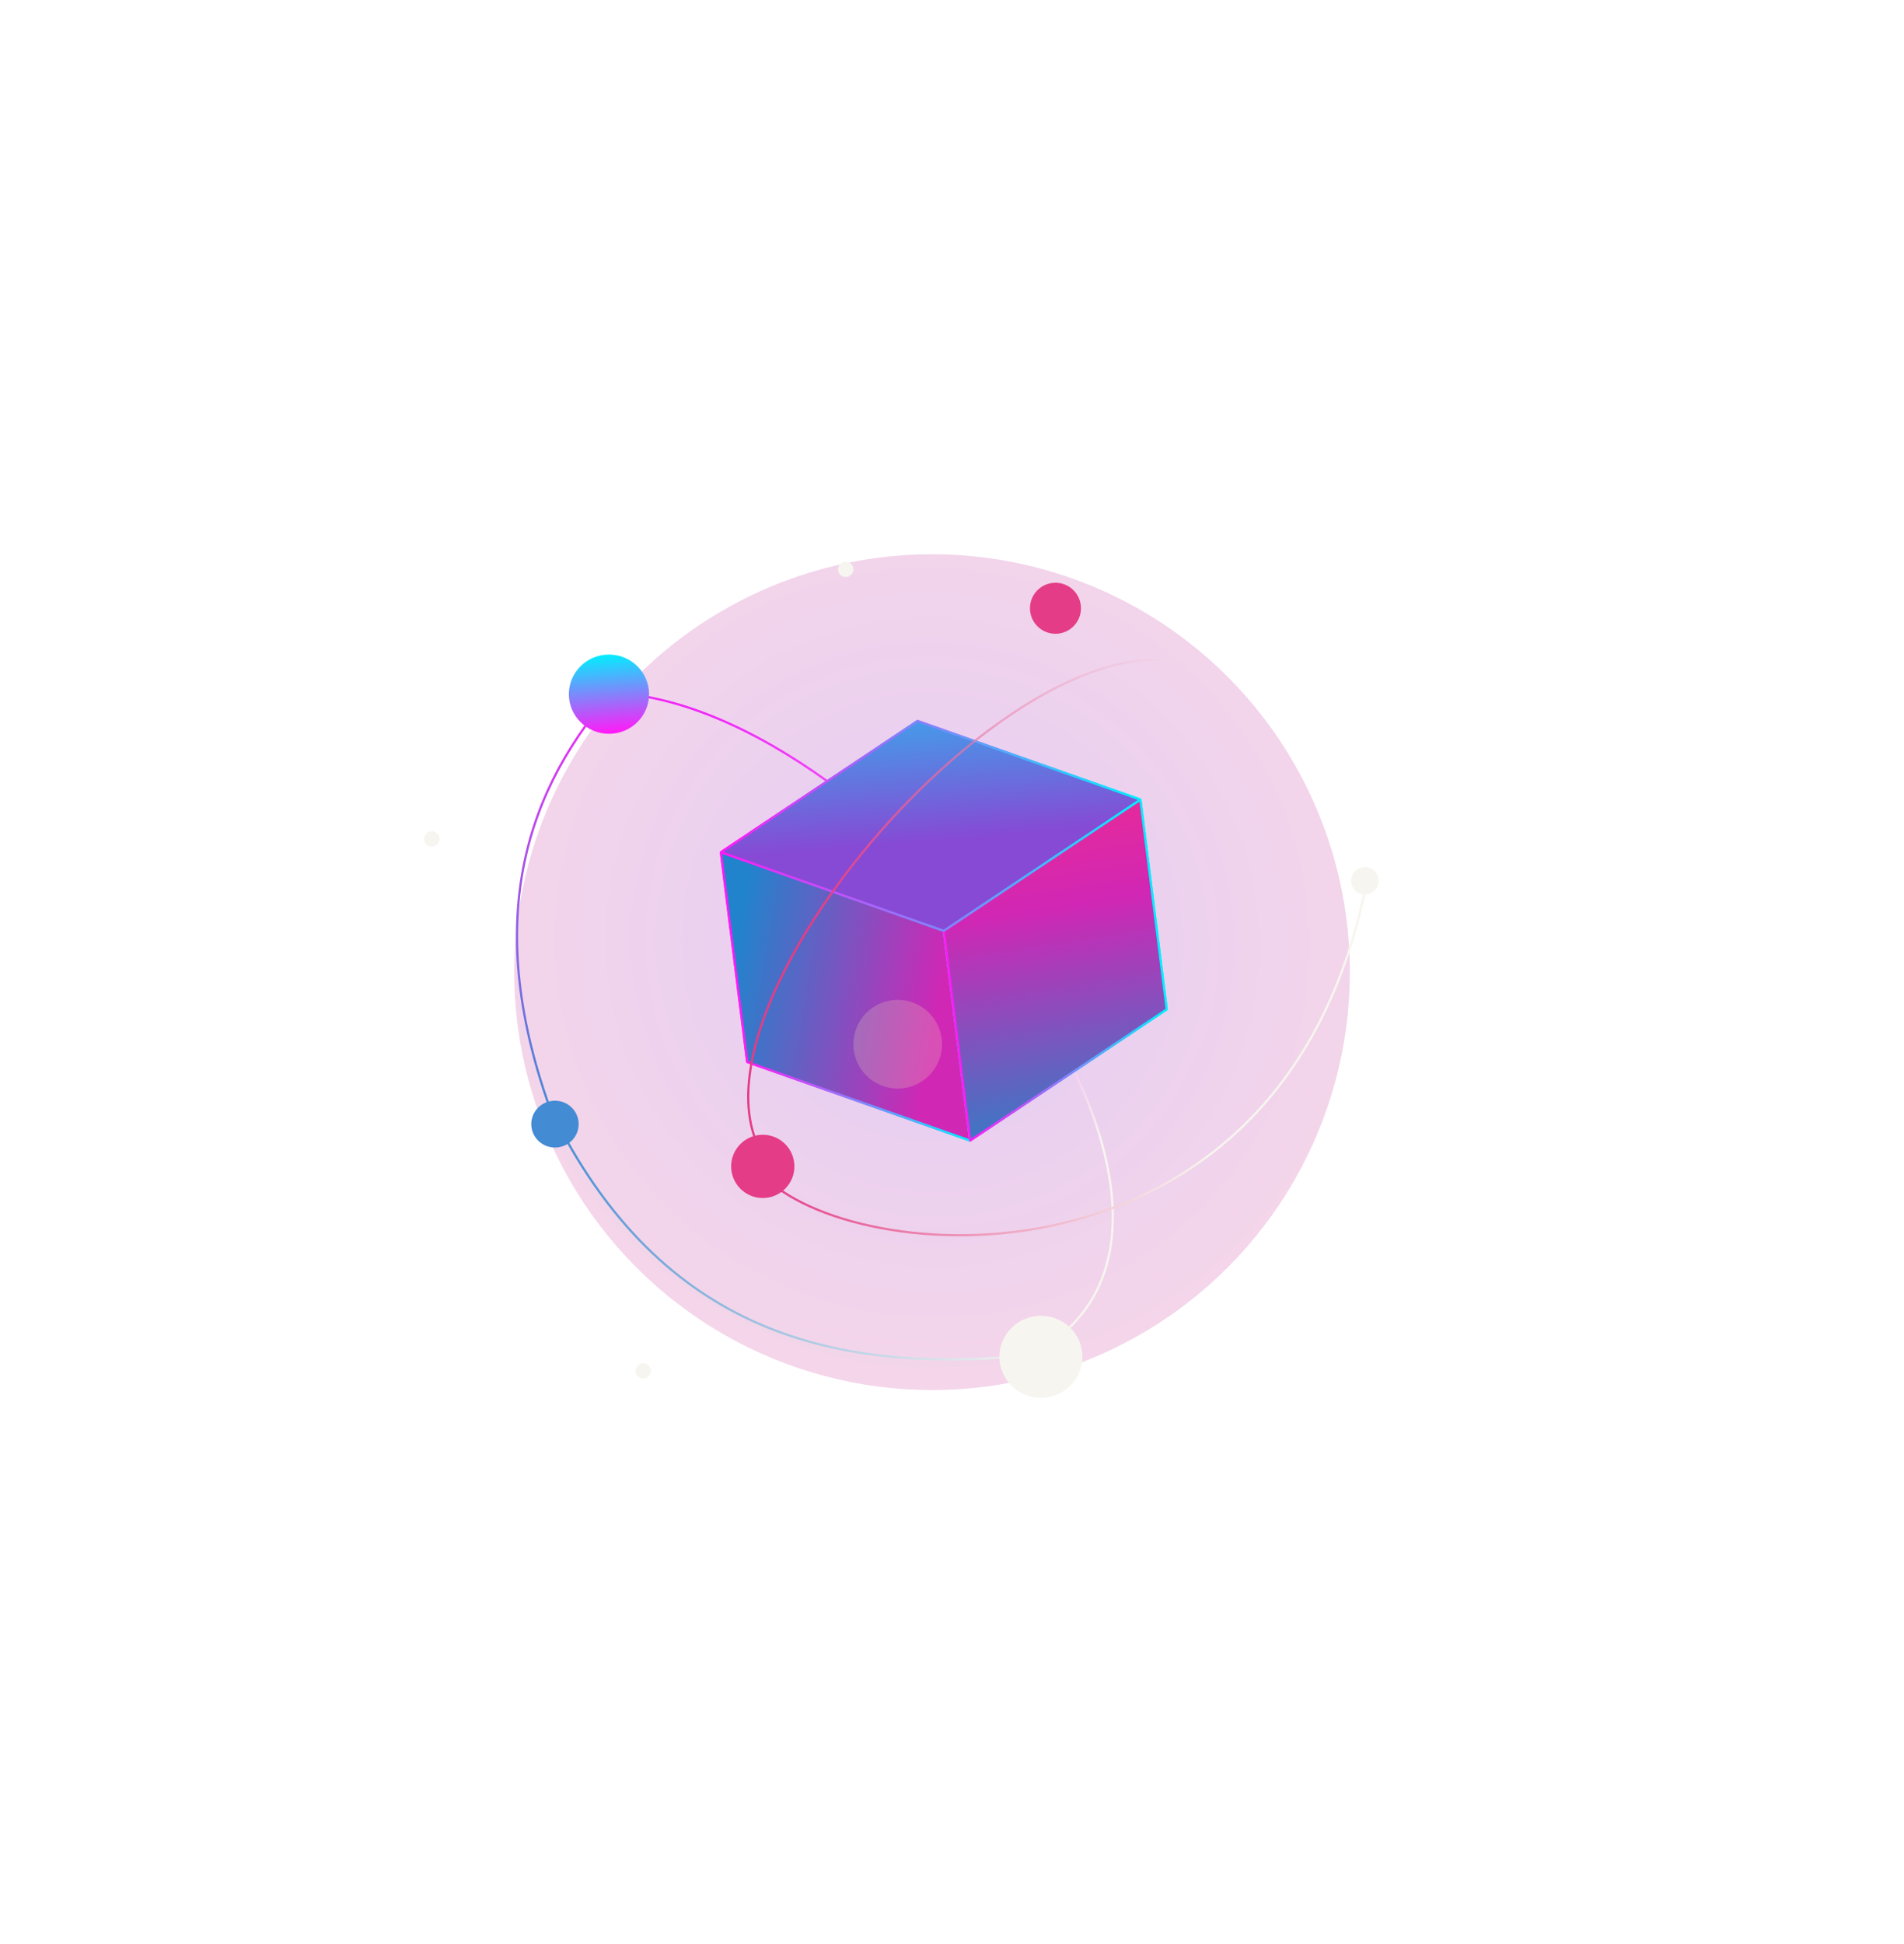 <svg width="859" height="877" viewBox="0 0 859 877" fill="none" xmlns="http://www.w3.org/2000/svg">
<g filter="url(#filter0_f_318_7481)">
<circle cx="420.5" cy="438.5" r="188.5" fill="url(#paint0_diamond_318_7481)" fill-opacity="0.2"/>
</g>
<path d="M280.733 312.846C406.623 323.416 587.611 563.021 456.462 615.035" stroke="url(#paint1_linear_318_7481)"/>
<path d="M274.457 314.304C235.328 360.182 217.325 420.197 250.825 507.19" stroke="url(#paint2_linear_318_7481)"/>
<path d="M250.619 504.951C301.617 604.973 382.626 619.776 467.538 611.028" stroke="url(#paint3_linear_318_7481)"/>
<g filter="url(#filter1_df_318_7481)">
<ellipse cx="17.863" cy="18.086" rx="17.863" ry="18.086" transform="matrix(-0.104 -0.995 0.995 -0.101 258.598 332.72)" fill="url(#paint4_linear_318_7481)"/>
</g>
<g filter="url(#filter2_df_318_7481)">
<ellipse cx="10.557" cy="10.689" rx="10.557" ry="10.689" transform="matrix(-0.104 -0.995 0.995 -0.101 240.838 518.635)" fill="#438BD3"/>
</g>
<g filter="url(#filter3_df_318_7481)">
<ellipse cx="18.488" cy="18.719" rx="18.488" ry="18.719" transform="matrix(-0.104 -0.995 0.995 -0.101 452.916 632.272)" fill="#F7F5EF"/>
</g>
<g filter="url(#filter4_df_318_7481)">
<path d="M526.37 457.282L425.798 421.845L337.104 481.04L437.677 516.477L526.37 457.282Z" fill="#10213F" stroke="url(#paint5_linear_318_7481)" stroke-miterlimit="1"/>
<path d="M526.37 457.282L425.797 421.845L413.918 327.212L514.491 362.65L526.37 457.282Z" fill="#7C207D" stroke="url(#paint6_linear_318_7481)" stroke-miterlimit="1"/>
<path d="M425.798 421.844L337.104 481.039L325.225 386.406L413.919 327.211L425.798 421.844Z" fill="#7C207D" stroke="url(#paint7_linear_318_7481)" stroke-miterlimit="1"/>
<path d="M437.676 516.477L337.104 481.039L325.225 386.406L425.797 421.844L437.676 516.477Z" fill="url(#paint8_linear_318_7481)" stroke="url(#paint9_linear_318_7481)" stroke-miterlimit="1"/>
<path d="M437.676 516.478L526.37 457.282L514.491 362.649L425.797 421.845L437.676 516.478Z" fill="url(#paint10_linear_318_7481)" stroke="url(#paint11_linear_318_7481)" stroke-miterlimit="1"/>
<path d="M514.491 362.648L413.919 327.211L325.225 386.406L425.798 421.844L514.491 362.648Z" fill="url(#paint12_linear_318_7481)" stroke="url(#paint13_linear_318_7481)" stroke-miterlimit="1"/>
</g>
<g filter="url(#filter5_df_318_7481)">
<circle cx="476.179" cy="274.364" r="11.505" transform="rotate(-95.883 476.179 274.364)" fill="#E43C86"/>
</g>
<g filter="url(#filter6_df_318_7481)">
<circle cx="615.777" cy="397.275" r="6.202" transform="rotate(-95.883 615.777 397.275)" fill="#F7F5EF"/>
</g>
<g filter="url(#filter7_df_318_7481)">
<circle cx="194.806" cy="378.384" r="3.469" transform="rotate(-95.883 194.806 378.384)" fill="#F7F5EF"/>
</g>
<g filter="url(#filter8_df_318_7481)">
<circle cx="381.543" cy="256.806" r="3.469" transform="rotate(-95.883 381.543 256.806)" fill="#F7F5EF"/>
</g>
<g filter="url(#filter9_df_318_7481)">
<circle cx="290.161" cy="618.36" r="3.469" transform="rotate(-95.883 290.161 618.36)" fill="#F7F5EF"/>
</g>
<path d="M343.039 518.87C299.863 438.147 525.158 203.896 571.625 338.422" stroke="url(#paint14_linear_318_7481)"/>
<path d="M345.999 531.892C390.787 573.557 581.557 584.755 616.918 396.032" stroke="url(#paint15_linear_318_7481)"/>
<g filter="url(#filter10_df_318_7481)">
<circle cx="344.129" cy="526.117" r="14.272" transform="rotate(-95.883 344.129 526.117)" fill="#E43C86"/>
</g>
<g filter="url(#filter11_f_318_7481)">
<circle cx="405" cy="471" r="20" fill="#FDF6B5" fill-opacity="0.2"/>
</g>
<defs>
<filter id="filter0_f_318_7481" x="-18" y="0" width="877" height="877" filterUnits="userSpaceOnUse" color-interpolation-filters="sRGB">
<feFlood flood-opacity="0" result="BackgroundImageFix"/>
<feBlend mode="normal" in="SourceGraphic" in2="BackgroundImageFix" result="shape"/>
<feGaussianBlur stdDeviation="125" result="effect1_foregroundBlur_318_7481"/>
</filter>
<filter id="filter1_df_318_7481" x="236.647" y="275.261" width="76.18" height="75.724" filterUnits="userSpaceOnUse" color-interpolation-filters="sRGB">
<feFlood flood-opacity="0" result="BackgroundImageFix"/>
<feColorMatrix in="SourceAlpha" type="matrix" values="0 0 0 0 0 0 0 0 0 0 0 0 0 0 0 0 0 0 127 0" result="hardAlpha"/>
<feOffset/>
<feGaussianBlur stdDeviation="10"/>
<feComposite in2="hardAlpha" operator="out"/>
<feColorMatrix type="matrix" values="0 0 0 0 0.992 0 0 0 0 0.964 0 0 0 0 0.711 0 0 0 1 0"/>
<feBlend mode="normal" in2="BackgroundImageFix" result="effect1_dropShadow_318_7481"/>
<feBlend mode="normal" in="SourceGraphic" in2="effect1_dropShadow_318_7481" result="shape"/>
<feGaussianBlur stdDeviation="0.5" result="effect2_foregroundBlur_318_7481"/>
</filter>
<filter id="filter2_df_318_7481" x="219.685" y="476.498" width="61.382" height="61.112" filterUnits="userSpaceOnUse" color-interpolation-filters="sRGB">
<feFlood flood-opacity="0" result="BackgroundImageFix"/>
<feColorMatrix in="SourceAlpha" type="matrix" values="0 0 0 0 0 0 0 0 0 0 0 0 0 0 0 0 0 0 127 0" result="hardAlpha"/>
<feOffset/>
<feGaussianBlur stdDeviation="10"/>
<feComposite in2="hardAlpha" operator="out"/>
<feColorMatrix type="matrix" values="0 0 0 0 0.992 0 0 0 0 0.964 0 0 0 0 0.711 0 0 0 1 0"/>
<feBlend mode="normal" in2="BackgroundImageFix" result="effect1_dropShadow_318_7481"/>
<feBlend mode="normal" in="SourceGraphic" in2="effect1_dropShadow_318_7481" result="shape"/>
<feGaussianBlur stdDeviation="0.5" result="effect2_foregroundBlur_318_7481"/>
</filter>
<filter id="filter3_df_318_7481" x="430.897" y="573.503" width="77.445" height="76.973" filterUnits="userSpaceOnUse" color-interpolation-filters="sRGB">
<feFlood flood-opacity="0" result="BackgroundImageFix"/>
<feColorMatrix in="SourceAlpha" type="matrix" values="0 0 0 0 0 0 0 0 0 0 0 0 0 0 0 0 0 0 127 0" result="hardAlpha"/>
<feOffset/>
<feGaussianBlur stdDeviation="10"/>
<feComposite in2="hardAlpha" operator="out"/>
<feColorMatrix type="matrix" values="0 0 0 0 0.992 0 0 0 0 0.964 0 0 0 0 0.711 0 0 0 1 0"/>
<feBlend mode="normal" in2="BackgroundImageFix" result="effect1_dropShadow_318_7481"/>
<feBlend mode="normal" in="SourceGraphic" in2="effect1_dropShadow_318_7481" result="shape"/>
<feGaussianBlur stdDeviation="0.5" result="effect2_foregroundBlur_318_7481"/>
</filter>
<filter id="filter4_df_318_7481" x="294.129" y="294.139" width="263.337" height="251.41" filterUnits="userSpaceOnUse" color-interpolation-filters="sRGB">
<feFlood flood-opacity="0" result="BackgroundImageFix"/>
<feColorMatrix in="SourceAlpha" type="matrix" values="0 0 0 0 0 0 0 0 0 0 0 0 0 0 0 0 0 0 127 0" result="hardAlpha"/>
<feOffset dy="-2"/>
<feGaussianBlur stdDeviation="15.3"/>
<feComposite in2="hardAlpha" operator="out"/>
<feColorMatrix type="matrix" values="0 0 0 0 0.948 0 0 0 0 0.578 0 0 0 0 0.936 0 0 0 1 0"/>
<feBlend mode="normal" in2="BackgroundImageFix" result="effect1_dropShadow_318_7481"/>
<feBlend mode="normal" in="SourceGraphic" in2="effect1_dropShadow_318_7481" result="shape"/>
<feGaussianBlur stdDeviation="0.5" result="effect2_foregroundBlur_318_7481"/>
</filter>
<filter id="filter5_df_318_7481" x="444.673" y="242.859" width="63.011" height="63.011" filterUnits="userSpaceOnUse" color-interpolation-filters="sRGB">
<feFlood flood-opacity="0" result="BackgroundImageFix"/>
<feColorMatrix in="SourceAlpha" type="matrix" values="0 0 0 0 0 0 0 0 0 0 0 0 0 0 0 0 0 0 127 0" result="hardAlpha"/>
<feOffset/>
<feGaussianBlur stdDeviation="10"/>
<feComposite in2="hardAlpha" operator="out"/>
<feColorMatrix type="matrix" values="0 0 0 0 0.992 0 0 0 0 0.964 0 0 0 0 0.711 0 0 0 1 0"/>
<feBlend mode="normal" in2="BackgroundImageFix" result="effect1_dropShadow_318_7481"/>
<feBlend mode="normal" in="SourceGraphic" in2="effect1_dropShadow_318_7481" result="shape"/>
<feGaussianBlur stdDeviation="0.5" result="effect2_foregroundBlur_318_7481"/>
</filter>
<filter id="filter6_df_318_7481" x="589.574" y="371.072" width="52.405" height="52.405" filterUnits="userSpaceOnUse" color-interpolation-filters="sRGB">
<feFlood flood-opacity="0" result="BackgroundImageFix"/>
<feColorMatrix in="SourceAlpha" type="matrix" values="0 0 0 0 0 0 0 0 0 0 0 0 0 0 0 0 0 0 127 0" result="hardAlpha"/>
<feOffset/>
<feGaussianBlur stdDeviation="10"/>
<feComposite in2="hardAlpha" operator="out"/>
<feColorMatrix type="matrix" values="0 0 0 0 0.992 0 0 0 0 0.964 0 0 0 0 0.711 0 0 0 1 0"/>
<feBlend mode="normal" in2="BackgroundImageFix" result="effect1_dropShadow_318_7481"/>
<feBlend mode="normal" in="SourceGraphic" in2="effect1_dropShadow_318_7481" result="shape"/>
<feGaussianBlur stdDeviation="0.5" result="effect2_foregroundBlur_318_7481"/>
</filter>
<filter id="filter7_df_318_7481" x="171.337" y="354.914" width="46.939" height="46.939" filterUnits="userSpaceOnUse" color-interpolation-filters="sRGB">
<feFlood flood-opacity="0" result="BackgroundImageFix"/>
<feColorMatrix in="SourceAlpha" type="matrix" values="0 0 0 0 0 0 0 0 0 0 0 0 0 0 0 0 0 0 127 0" result="hardAlpha"/>
<feOffset/>
<feGaussianBlur stdDeviation="10"/>
<feComposite in2="hardAlpha" operator="out"/>
<feColorMatrix type="matrix" values="0 0 0 0 0.992 0 0 0 0 0.964 0 0 0 0 0.711 0 0 0 1 0"/>
<feBlend mode="normal" in2="BackgroundImageFix" result="effect1_dropShadow_318_7481"/>
<feBlend mode="normal" in="SourceGraphic" in2="effect1_dropShadow_318_7481" result="shape"/>
<feGaussianBlur stdDeviation="0.5" result="effect2_foregroundBlur_318_7481"/>
</filter>
<filter id="filter8_df_318_7481" x="358.073" y="233.337" width="46.939" height="46.939" filterUnits="userSpaceOnUse" color-interpolation-filters="sRGB">
<feFlood flood-opacity="0" result="BackgroundImageFix"/>
<feColorMatrix in="SourceAlpha" type="matrix" values="0 0 0 0 0 0 0 0 0 0 0 0 0 0 0 0 0 0 127 0" result="hardAlpha"/>
<feOffset/>
<feGaussianBlur stdDeviation="10"/>
<feComposite in2="hardAlpha" operator="out"/>
<feColorMatrix type="matrix" values="0 0 0 0 0.992 0 0 0 0 0.964 0 0 0 0 0.711 0 0 0 1 0"/>
<feBlend mode="normal" in2="BackgroundImageFix" result="effect1_dropShadow_318_7481"/>
<feBlend mode="normal" in="SourceGraphic" in2="effect1_dropShadow_318_7481" result="shape"/>
<feGaussianBlur stdDeviation="0.5" result="effect2_foregroundBlur_318_7481"/>
</filter>
<filter id="filter9_df_318_7481" x="266.692" y="594.891" width="46.939" height="46.939" filterUnits="userSpaceOnUse" color-interpolation-filters="sRGB">
<feFlood flood-opacity="0" result="BackgroundImageFix"/>
<feColorMatrix in="SourceAlpha" type="matrix" values="0 0 0 0 0 0 0 0 0 0 0 0 0 0 0 0 0 0 127 0" result="hardAlpha"/>
<feOffset/>
<feGaussianBlur stdDeviation="10"/>
<feComposite in2="hardAlpha" operator="out"/>
<feColorMatrix type="matrix" values="0 0 0 0 0.992 0 0 0 0 0.964 0 0 0 0 0.711 0 0 0 1 0"/>
<feBlend mode="normal" in2="BackgroundImageFix" result="effect1_dropShadow_318_7481"/>
<feBlend mode="normal" in="SourceGraphic" in2="effect1_dropShadow_318_7481" result="shape"/>
<feGaussianBlur stdDeviation="0.5" result="effect2_foregroundBlur_318_7481"/>
</filter>
<filter id="filter10_df_318_7481" x="309.856" y="491.844" width="68.546" height="68.546" filterUnits="userSpaceOnUse" color-interpolation-filters="sRGB">
<feFlood flood-opacity="0" result="BackgroundImageFix"/>
<feColorMatrix in="SourceAlpha" type="matrix" values="0 0 0 0 0 0 0 0 0 0 0 0 0 0 0 0 0 0 127 0" result="hardAlpha"/>
<feOffset/>
<feGaussianBlur stdDeviation="10"/>
<feComposite in2="hardAlpha" operator="out"/>
<feColorMatrix type="matrix" values="0 0 0 0 0.992 0 0 0 0 0.964 0 0 0 0 0.711 0 0 0 1 0"/>
<feBlend mode="normal" in2="BackgroundImageFix" result="effect1_dropShadow_318_7481"/>
<feBlend mode="normal" in="SourceGraphic" in2="effect1_dropShadow_318_7481" result="shape"/>
<feGaussianBlur stdDeviation="0.5" result="effect2_foregroundBlur_318_7481"/>
</filter>
<filter id="filter11_f_318_7481" x="368" y="434" width="74" height="74" filterUnits="userSpaceOnUse" color-interpolation-filters="sRGB">
<feFlood flood-opacity="0" result="BackgroundImageFix"/>
<feBlend mode="normal" in="SourceGraphic" in2="BackgroundImageFix" result="shape"/>
<feGaussianBlur stdDeviation="8.5" result="effect1_foregroundBlur_318_7481"/>
</filter>
<radialGradient id="paint0_diamond_318_7481" cx="0" cy="0" r="1" gradientUnits="userSpaceOnUse" gradientTransform="translate(420.5 424.991) rotate(142.204) scale(260.415 263.327)">
<stop stop-color="#7102C8"/>
<stop offset="1" stop-color="#E43C86"/>
</radialGradient>
<linearGradient id="paint1_linear_318_7481" x1="280.833" y1="316.458" x2="257.26" y2="481.064" gradientUnits="userSpaceOnUse">
<stop stop-color="#F028F8"/>
<stop offset="1" stop-color="#F7F5EF"/>
</linearGradient>
<linearGradient id="paint2_linear_318_7481" x1="278.152" y1="316.074" x2="250.784" y2="507.184" gradientUnits="userSpaceOnUse">
<stop stop-color="#F028F8"/>
<stop offset="1" stop-color="#438BD3"/>
</linearGradient>
<linearGradient id="paint3_linear_318_7481" x1="250.191" y1="505.727" x2="465.922" y2="624.729" gradientUnits="userSpaceOnUse">
<stop stop-color="#438BD3"/>
<stop offset="1" stop-color="#F7F5EF"/>
</linearGradient>
<linearGradient id="paint4_linear_318_7481" x1="0.721" y1="5.537" x2="36.276" y2="6.188" gradientUnits="userSpaceOnUse">
<stop stop-color="#FF1CF7"/>
<stop offset="1" stop-color="#00F0FF"/>
</linearGradient>
<linearGradient id="paint5_linear_318_7481" x1="336.802" y1="447.729" x2="525.839" y2="431.09" gradientUnits="userSpaceOnUse">
<stop stop-color="#FF1CF7"/>
<stop offset="1" stop-color="#00F0FF"/>
</linearGradient>
<linearGradient id="paint6_linear_318_7481" x1="418.555" y1="348.699" x2="512.897" y2="338.04" gradientUnits="userSpaceOnUse">
<stop stop-color="#FF1CF7"/>
<stop offset="1" stop-color="#00F0FF"/>
</linearGradient>
<linearGradient id="paint7_linear_318_7481" x1="323.923" y1="360.577" x2="418.264" y2="349.918" gradientUnits="userSpaceOnUse">
<stop stop-color="#FF1CF7"/>
<stop offset="1" stop-color="#00F0FF"/>
</linearGradient>
<linearGradient id="paint8_linear_318_7481" x1="337.138" y1="398.885" x2="430.638" y2="415.314" gradientUnits="userSpaceOnUse">
<stop stop-color="#2183CC"/>
<stop offset="1" stop-color="#D027B5"/>
</linearGradient>
<linearGradient id="paint9_linear_318_7481" x1="329.862" y1="407.894" x2="424.204" y2="397.234" gradientUnits="userSpaceOnUse">
<stop stop-color="#FF1CF7"/>
<stop offset="1" stop-color="#00F0FF"/>
</linearGradient>
<linearGradient id="paint10_linear_318_7481" x1="544" y1="306" x2="576.608" y2="520.253" gradientUnits="userSpaceOnUse">
<stop stop-color="#FF2D7C"/>
<stop offset="0.435" stop-color="#D027B5"/>
<stop offset="1" stop-color="#188BC8"/>
</linearGradient>
<linearGradient id="paint11_linear_318_7481" x1="424.495" y1="396.016" x2="518.836" y2="385.356" gradientUnits="userSpaceOnUse">
<stop stop-color="#FF1CF7"/>
<stop offset="1" stop-color="#00F0FF"/>
</linearGradient>
<linearGradient id="paint12_linear_318_7481" x1="407.628" y1="269.279" x2="417" y2="381.5" gradientUnits="userSpaceOnUse">
<stop stop-color="#00F0FF"/>
<stop offset="1" stop-color="#864AD4"/>
</linearGradient>
<linearGradient id="paint13_linear_318_7481" x1="324.923" y1="353.095" x2="513.96" y2="336.456" gradientUnits="userSpaceOnUse">
<stop stop-color="#FF1CF7"/>
<stop offset="1" stop-color="#00F0FF"/>
</linearGradient>
<linearGradient id="paint14_linear_318_7481" x1="346.723" y1="518.95" x2="513.108" y2="551.537" gradientUnits="userSpaceOnUse">
<stop stop-color="#E43C86"/>
<stop offset="1" stop-color="#F7F5EF" stop-opacity="0"/>
</linearGradient>
<linearGradient id="paint15_linear_318_7481" x1="346.198" y1="519.243" x2="539.374" y2="557.076" gradientUnits="userSpaceOnUse">
<stop stop-color="#E43C86"/>
<stop offset="1" stop-color="#F7F5EF"/>
</linearGradient>
</defs>
</svg>
